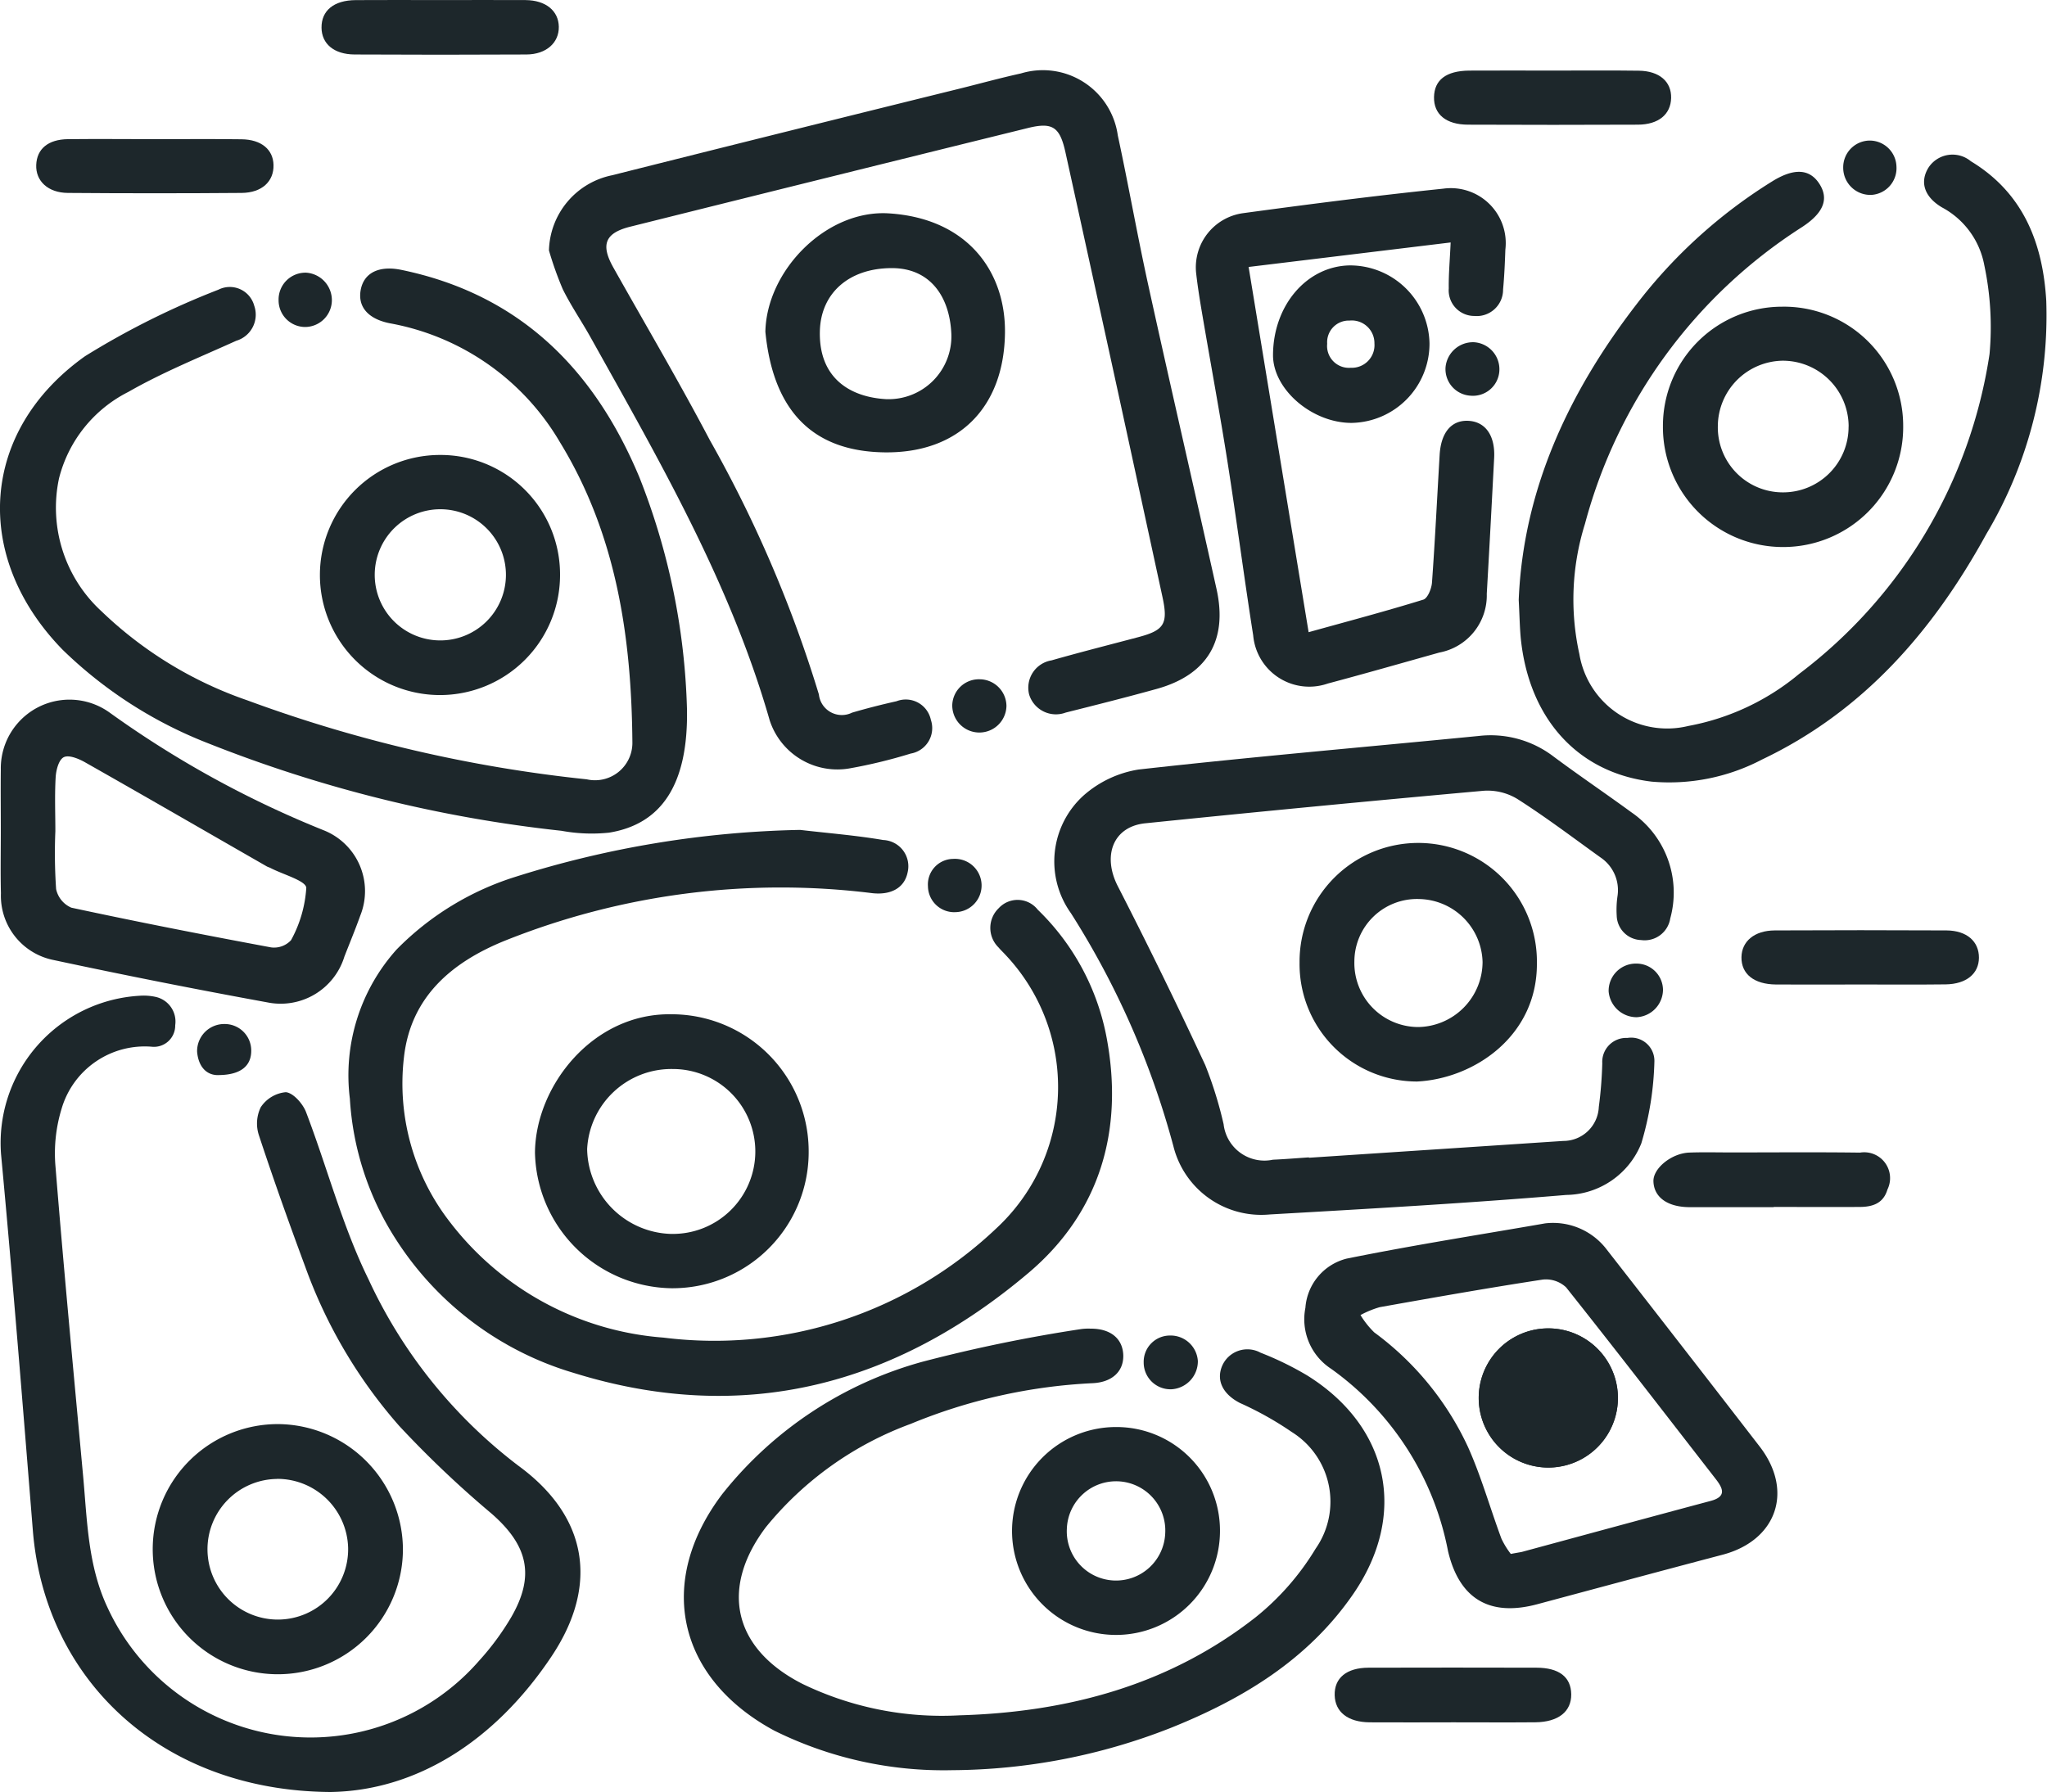 <svg xmlns="http://www.w3.org/2000/svg" width="101.318" height="88.714" viewBox="0 0 101.318 88.714">
  <g id="Grupo_134254" data-name="Grupo 134254" transform="translate(-370.897 -5219.885)">
    <path id="Trazado_170432" data-name="Trazado 170432" d="M5537.584-69.094a3.9,3.9,0,0,1,3.117-3.72q8.63-2.172,17.27-4.305c.992-.247,1.978-.519,2.975-.738a3.744,3.744,0,0,1,4.793,3.066c.534,2.477.972,4.976,1.517,7.451,1.1,5.007,2.257,10,3.37,15.007.566,2.548-.461,4.252-2.964,4.947-1.492.414-2.995.792-4.5,1.17a1.386,1.386,0,0,1-1.811-.894,1.372,1.372,0,0,1,1.109-1.69c1.426-.407,2.865-.77,4.3-1.151,1.283-.341,1.477-.661,1.19-1.989q-1.078-4.977-2.159-9.953-1.315-6.029-2.642-12.055c-.278-1.261-.636-1.508-1.861-1.206q-9.843,2.428-19.679,4.884c-1.251.312-1.474.889-.841,2.017,1.6,2.847,3.258,5.66,4.777,8.547a62.534,62.534,0,0,1,5.4,12.594,1.142,1.142,0,0,0,1.642.9c.727-.213,1.462-.4,2.2-.565a1.269,1.269,0,0,1,1.7.922,1.279,1.279,0,0,1-1,1.669,25.159,25.159,0,0,1-2.976.725,3.523,3.523,0,0,1-4-2.365c-1.946-6.793-5.451-12.845-8.857-18.948-.449-.806-.976-1.572-1.386-2.4A17.006,17.006,0,0,1,5537.584-69.094Z" transform="translate(-5139.516 5301.377)" fill="#1d272b"/>
    <path id="Trazado_170433" data-name="Trazado 170433" d="M5416.795,192.676c-8.341-.051-14.133-5.535-14.73-12.945-.5-6.211-.994-12.424-1.574-18.628a7.3,7.3,0,0,1,6.852-7.845,2.739,2.739,0,0,1,.786.053,1.25,1.25,0,0,1,.982,1.406,1.052,1.052,0,0,1-1.169,1.063,4.287,4.287,0,0,0-4.455,3.073,7.545,7.545,0,0,0-.3,2.876c.412,5.119.9,10.231,1.37,15.345.2,2.193.234,4.412,1.206,6.473a11.061,11.061,0,0,0,18.389,2.631,13.025,13.025,0,0,0,1.582-2.142c1.2-2.065.838-3.566-.964-5.141a51.709,51.709,0,0,1-4.575-4.346,24.467,24.467,0,0,1-4.647-7.873c-.8-2.155-1.573-4.322-2.292-6.506a1.845,1.845,0,0,1,.089-1.394,1.672,1.672,0,0,1,1.238-.744c.362.026.839.562,1,.975,1.053,2.755,1.8,5.652,3.094,8.285a24.48,24.48,0,0,0,7.425,9.236c3.417,2.5,4,5.891,1.639,9.429C5424.9,190.215,5420.983,192.615,5416.795,192.676Z" transform="translate(-5029.542 5115.923)" fill="#1d272b"/>
    <path id="Trazado_170434" data-name="Trazado 170434" d="M5509.965,111.8c1.371.16,2.751.269,4.11.5a1.3,1.3,0,0,1,1.213,1.6c-.155.775-.829,1.134-1.747,1.032a36.71,36.71,0,0,0-18.23,2.37c-2.573,1.053-4.627,2.755-4.956,5.781a11.174,11.174,0,0,0,2.3,8.158,14.7,14.7,0,0,0,10.548,5.693,20.264,20.264,0,0,0,16.484-5.417,9.531,9.531,0,0,0,.44-13.537c-.111-.122-.233-.234-.339-.361a1.353,1.353,0,0,1,.011-1.946,1.268,1.268,0,0,1,1.931.079,11.853,11.853,0,0,1,3.411,6.352c.85,4.574-.331,8.634-3.875,11.63-6.579,5.562-14.094,7.565-22.507,4.947a15.752,15.752,0,0,1-8.82-6.643,14.428,14.428,0,0,1-2.258-6.932,9.323,9.323,0,0,1,2.312-7.384,14.19,14.19,0,0,1,5.939-3.617A49.791,49.791,0,0,1,5509.965,111.8Z" transform="translate(-5099.467 5149.17)" fill="#1d272b"/>
    <path id="Trazado_170435" data-name="Trazado 170435" d="M5434.351-6.806c.077,3.772-1.271,5.728-3.855,6.146a8.243,8.243,0,0,1-2.354-.092,66.781,66.781,0,0,1-17.508-4.339,21.468,21.468,0,0,1-7.187-4.626c-4.477-4.592-4.1-10.824,1.113-14.531a39.813,39.813,0,0,1,6.6-3.292,1.251,1.251,0,0,1,1.77.787,1.347,1.347,0,0,1-.885,1.741c-1.8.815-3.639,1.557-5.346,2.534a6.6,6.6,0,0,0-3.43,4.283,6.962,6.962,0,0,0,2.108,6.58,19.59,19.59,0,0,0,7.2,4.4A69.285,69.285,0,0,0,5429.391-3.3a1.85,1.85,0,0,0,2.259-1.792c-.04-5.238-.788-10.329-3.588-14.9a12.288,12.288,0,0,0-8.414-5.884c-1.073-.211-1.594-.812-1.448-1.638.151-.856.9-1.237,2.018-1.006,5.849,1.211,9.54,4.911,11.776,10.262A33.548,33.548,0,0,1,5434.351-6.806Z" transform="translate(-5029.452 5261.766)" fill="#1d272b"/>
    <path id="Trazado_170436" data-name="Trazado 170436" d="M5676.579,109.071l9.358-.618,3.231-.214a1.756,1.756,0,0,0,1.758-1.679,20.7,20.7,0,0,0,.172-2.166,1.187,1.187,0,0,1,1.246-1.254,1.149,1.149,0,0,1,1.334,1.16,15.342,15.342,0,0,1-.649,4.063,4.057,4.057,0,0,1-3.709,2.549c-4.889.409-9.789.687-14.687.967a4.48,4.48,0,0,1-4.761-3.373,41.5,41.5,0,0,0-5.073-11.541,4.4,4.4,0,0,1,.646-5.846,5.39,5.39,0,0,1,2.7-1.267c5.6-.628,11.22-1.111,16.83-1.661a5.123,5.123,0,0,1,3.714,1.02c1.269.945,2.582,1.831,3.859,2.765a4.818,4.818,0,0,1,1.915,5.245,1.283,1.283,0,0,1-1.444,1.073,1.245,1.245,0,0,1-1.207-1.218,4.644,4.644,0,0,1,.044-.985,1.949,1.949,0,0,0-.846-1.887c-1.365-.981-2.71-2-4.124-2.9a2.841,2.841,0,0,0-1.669-.4q-8.372.753-16.735,1.609c-1.594.161-2.137,1.6-1.365,3.111q2.251,4.389,4.332,8.865a19.826,19.826,0,0,1,.907,2.923,2.033,2.033,0,0,0,2.442,1.756c.593-.026,1.185-.076,1.776-.115Z" transform="translate(-5240.895 5168.129)" fill="#1d272b"/>
    <path id="Trazado_170437" data-name="Trazado 170437" d="M5584.57,258.363a18.854,18.854,0,0,1-8.8-1.956c-4.808-2.6-5.874-7.365-2.574-11.719a19.117,19.117,0,0,1,9.915-6.548,75.926,75.926,0,0,1,7.819-1.611,2.644,2.644,0,0,1,.494-.024c.991-.006,1.6.5,1.616,1.336.01.784-.552,1.31-1.494,1.362a26.916,26.916,0,0,0-9.028,2.016,16.622,16.622,0,0,0-7.164,5.108c-2.3,3.046-1.608,6.024,1.8,7.761a15.848,15.848,0,0,0,7.776,1.559c5.364-.154,10.385-1.5,14.668-4.861a12.888,12.888,0,0,0,2.962-3.389,4.063,4.063,0,0,0-1.172-5.77,16.4,16.4,0,0,0-2.573-1.442c-.831-.426-1.184-1.1-.887-1.825a1.36,1.36,0,0,1,1.907-.665,15.62,15.62,0,0,1,2.306,1.125c4.064,2.531,4.992,6.887,2.276,10.828-2.236,3.245-5.461,5.192-9.041,6.627A29.945,29.945,0,0,1,5584.57,258.363Z" transform="translate(-5166.545 5049.156)" fill="#1d272b"/>
    <path id="Trazado_170438" data-name="Trazado 170438" d="M5780.02-34.932c.222-5.434,2.457-10.266,5.838-14.644a25.191,25.191,0,0,1,6.708-6.076c1.06-.657,1.841-.639,2.331.114s.217,1.458-.878,2.164A25.119,25.119,0,0,0,5783.3-38.7a12.514,12.514,0,0,0-.277,6.452,4.406,4.406,0,0,0,5.392,3.556,11.95,11.95,0,0,0,5.491-2.582,24.389,24.389,0,0,0,9.418-15.83,14.793,14.793,0,0,0-.26-4.4,4.088,4.088,0,0,0-2.1-2.863c-.887-.53-1.1-1.268-.657-1.974a1.42,1.42,0,0,1,2.091-.308c2.6,1.571,3.567,4.059,3.734,6.92a21.161,21.161,0,0,1-2.965,11.533c-2.623,4.78-6.078,8.775-11.109,11.168a9.883,9.883,0,0,1-5.46,1.092c-3.663-.439-6.083-3.13-6.479-7.125C5780.069-33.614,5780.061-34.176,5780.02-34.932Z" transform="translate(-5333.953 5284.516)" fill="#1d272b"/>
    <path id="Trazado_170439" data-name="Trazado 170439" d="M5738.369,210.185a3.336,3.336,0,0,1,2.99,1.22q3.831,4.909,7.637,9.839c1.689,2.2.825,4.641-1.843,5.344-3.06.806-6.116,1.632-9.173,2.451-2.358.632-3.858-.263-4.417-2.626a14.437,14.437,0,0,0-5.783-9.026,2.927,2.927,0,0,1-1.277-3.024,2.709,2.709,0,0,1,2.05-2.435C5731.974,211.237,5735.424,210.7,5738.369,210.185Zm-1.7,16.364c.356-.067.455-.079.55-.1,3.113-.842,6.224-1.691,9.339-2.523.783-.209.63-.6.265-1.072-2.464-3.172-4.914-6.355-7.415-9.5a1.453,1.453,0,0,0-1.162-.386c-2.694.412-5.38.887-8.064,1.365a4.748,4.748,0,0,0-.952.391,4.374,4.374,0,0,0,.681.858,14.7,14.7,0,0,1,4.642,5.678c.656,1.463,1.092,3.024,1.652,4.532A4.088,4.088,0,0,0,5736.67,226.55Z" transform="translate(-5290.994 5070.264)" fill="#1d272b"/>
    <path id="Trazado_170440" data-name="Trazado 170440" d="M5711.911-45.941l-10,1.213c.984,5.99,1.966,11.969,2.97,18.081,1.961-.545,3.831-1.04,5.676-1.611.216-.067.408-.544.43-.845.152-2.1.255-4.212.379-6.319.064-1.1.573-1.713,1.386-1.69.869.024,1.371.721,1.312,1.844-.118,2.239-.235,4.478-.365,6.716a2.877,2.877,0,0,1-2.344,2.912c-1.84.516-3.678,1.043-5.525,1.535a2.786,2.786,0,0,1-3.692-2.384c-.45-2.862-.823-5.736-1.273-8.6-.378-2.4-.823-4.8-1.231-7.193-.121-.708-.238-1.417-.319-2.13a2.707,2.707,0,0,1,2.31-2.977c3.3-.449,6.6-.872,9.912-1.214a2.72,2.72,0,0,1,3.082,3.018c-.023.659-.052,1.319-.113,1.975a1.305,1.305,0,0,1-1.425,1.308,1.268,1.268,0,0,1-1.263-1.37C5711.807-44.357,5711.871-45.045,5711.911-45.941Z" transform="translate(-5269.213 5277.829)" fill="#1d272b"/>
    <path id="Trazado_170441" data-name="Trazado 170441" d="M5400.521,85.592c0-.99-.012-1.98,0-2.97A3.4,3.4,0,0,1,5405.9,79.8a50.079,50.079,0,0,0,10.636,5.845,3.241,3.241,0,0,1,1.778,4.208c-.244.683-.522,1.353-.786,2.029a3.3,3.3,0,0,1-3.815,2.269q-5.3-.967-10.574-2.095a3.242,3.242,0,0,1-2.612-3.3C5400.5,87.7,5400.522,86.648,5400.521,85.592Zm2.7.084h0a26.29,26.29,0,0,0,.037,2.865,1.294,1.294,0,0,0,.755.922c3.285.706,6.583,1.352,9.886,1.966a1.14,1.14,0,0,0,.988-.358,6.193,6.193,0,0,0,.754-2.589c-.017-.354-1.148-.658-1.773-.984-.059-.03-.125-.046-.182-.078-3-1.72-5.986-3.449-8.992-5.152-.315-.179-.8-.38-1.053-.256s-.384.64-.405.994C5403.184,83.894,5403.221,84.786,5403.221,85.676Z" transform="translate(-5029.584 5175.357)" fill="#1d272b"/>
    <path id="Trazado_170442" data-name="Trazado 170442" d="M5547.65,164.687a6.741,6.741,0,0,1-6.8,6.77,6.863,6.863,0,0,1-6.747-6.711c.023-3.287,2.854-6.921,6.759-6.852A6.786,6.786,0,0,1,5547.65,164.687Zm-6.812,4.08a4.082,4.082,0,1,0,.075-8.163,4.175,4.175,0,0,0-4.228,3.963A4.275,4.275,0,0,0,5540.839,168.768Z" transform="translate(-5136.727 5112.203)" fill="#1d272b"/>
    <path id="Trazado_170443" data-name="Trazado 170443" d="M5450.912,266.591a6.192,6.192,0,1,1-6.138-6.215A6.227,6.227,0,0,1,5450.912,266.591Zm-6.223-3.5a3.481,3.481,0,1,0,3.511,3.418A3.507,3.507,0,0,0,5444.689,263.087Z" transform="translate(-5060.072 5030.01)" fill="#1d272b"/>
    <path id="Trazado_170444" data-name="Trazado 170444" d="M5827.963-13.116a5.938,5.938,0,0,1-5.944,5.981,5.94,5.94,0,0,1-5.948-5.981,5.9,5.9,0,0,1,5.9-5.917A5.9,5.9,0,0,1,5827.963-13.116Zm-2.7.013a3.261,3.261,0,0,0-3.274-3.256,3.257,3.257,0,0,0-3.2,3.224A3.217,3.217,0,0,0,5822-9.841,3.242,3.242,0,0,0,5825.26-13.1Z" transform="translate(-5362.866 5254.101)" fill="#1d272b"/>
    <path id="Trazado_170445" data-name="Trazado 170445" d="M5492.207,24.016a5.943,5.943,0,1,1-5.934-5.97A5.914,5.914,0,0,1,5492.207,24.016Zm-5.972,3.211a3.247,3.247,0,1,0-3.2-3.3A3.244,3.244,0,0,0,5486.234,27.227Z" transform="translate(-5093.59 5224.362)" fill="#1d272b"/>
    <path id="Trazado_170446" data-name="Trazado 170446" d="M5591.69-36.538c.059-3.037,3.016-6.056,6.109-5.862,3.891.244,5.788,2.878,5.75,5.921-.046,3.676-2.28,5.964-5.975,5.91C5593.854-30.622,5592.055-32.824,5591.69-36.538Zm6.259-3.152c-2.118,0-3.512,1.237-3.562,3.11-.064,2.372,1.54,3.281,3.278,3.377a3.109,3.109,0,0,0,3.23-3.224C5600.814-38.324,5599.813-39.692,5597.949-39.69Z" transform="translate(-5182.91 5272.848)" fill="#1d272b"/>
    <path id="Trazado_170447" data-name="Trazado 170447" d="M5725.236,121.246a5.874,5.874,0,1,1,11.747.048c.016,3.589-3.108,5.7-5.93,5.84A5.813,5.813,0,0,1,5725.236,121.246Zm5.886-3.147a3.1,3.1,0,0,0-3.173,3.092,3.169,3.169,0,0,0,3.145,3.246,3.233,3.233,0,0,0,3.2-3.216A3.2,3.2,0,0,0,5731.122,118.1Z" transform="translate(-5290.016 5146.292)" fill="#1d272b"/>
    <path id="Trazado_170448" data-name="Trazado 170448" d="M5663.642,266.255a5.146,5.146,0,1,1-5.143-5.145A5.126,5.126,0,0,1,5663.642,266.255Zm-2.71.106a2.437,2.437,0,1,0-4.869-.217,2.437,2.437,0,1,0,4.869.217Z" transform="translate(-5232.361 5029.421)" fill="#1d272b"/>
    <path id="Trazado_170449" data-name="Trazado 170449" d="M5722.517-21.556c-1.961.009-3.892-1.648-3.9-3.342,0-2.465,1.664-4.42,3.8-4.455a3.937,3.937,0,0,1,3.945,3.854A3.924,3.924,0,0,1,5722.517-21.556Zm1.12-3.932a1.122,1.122,0,0,0-1.232-1.134,1.072,1.072,0,0,0-1.107,1.149,1.082,1.082,0,0,0,1.167,1.188A1.122,1.122,0,0,0,5723.637-25.488Z" transform="translate(-5284.711 5262.377)" fill="#1d272b"/>
    <path id="Trazado_170450" data-name="Trazado 170450" d="M5486.569-95.711c1.418,0,2.836-.009,4.254,0,1,.009,1.631.532,1.644,1.32s-.616,1.367-1.6,1.373q-4.254.023-8.509,0c-1.021-.006-1.629-.529-1.636-1.327-.007-.847.61-1.357,1.692-1.365C5483.8-95.72,5485.184-95.712,5486.569-95.711Z" transform="translate(-5093.911 5315.6)" fill="#1d272b"/>
    <path id="Trazado_170451" data-name="Trazado 170451" d="M5739.891,323.958c-1.383,0-2.767.01-4.15,0-1.079-.01-1.708-.513-1.729-1.343-.021-.851.587-1.359,1.679-1.362q4.15-.011,8.3,0c1.131,0,1.717.463,1.729,1.314s-.63,1.378-1.779,1.389C5742.592,323.968,5741.241,323.958,5739.891,323.958Z" transform="translate(-5297.054 4981.192)" fill="#1d272b"/>
    <path id="Trazado_170452" data-name="Trazado 170452" d="M5819.66,195.129c-1.385,0-2.769,0-4.153,0-1.1,0-1.779-.49-1.8-1.283-.015-.641.893-1.385,1.776-1.419.691-.026,1.385-.007,2.077-.007,2.124,0,4.248-.019,6.372.009a1.28,1.28,0,0,1,1.358,1.825c-.206.7-.748.862-1.379.865-1.417.007-2.834,0-4.252,0Z" transform="translate(-5360.972 5084.517)" fill="#1d272b"/>
    <path id="Trazado_170453" data-name="Trazado 170453" d="M5415.319-60.944c1.417,0,2.833-.013,4.25.006.973.013,1.559.507,1.577,1.27.021.814-.573,1.378-1.578,1.386q-4.3.034-8.6,0c-.984-.007-1.6-.591-1.567-1.388s.592-1.261,1.568-1.274C5412.419-60.959,5413.869-60.945,5415.319-60.944Z" transform="translate(-5036.711 5287.718)" fill="#1d272b"/>
    <path id="Trazado_170454" data-name="Trazado 170454" d="M5764.718-78.085c1.417,0,2.834-.014,4.25.006,1.022.014,1.619.542,1.6,1.351s-.622,1.316-1.643,1.321q-4.2.018-8.4,0c-1.1,0-1.709-.516-1.693-1.364s.593-1.3,1.737-1.313C5761.95-78.093,5763.333-78.085,5764.718-78.085Z" transform="translate(-5316.957 5301.464)" fill="#1d272b"/>
    <path id="Trazado_170455" data-name="Trazado 170455" d="M5841.559,139.555c-1.383,0-2.766.01-4.149,0-1.09-.01-1.72-.522-1.708-1.352.013-.786.641-1.32,1.648-1.325q4.247-.021,8.5,0c1.011.007,1.612.549,1.606,1.356-.006.788-.624,1.3-1.645,1.315C5844.391,139.567,5842.975,139.554,5841.559,139.555Z" transform="translate(-5378.61 5129.068)" fill="#1d272b"/>
    <path id="Trazado_170456" data-name="Trazado 170456" d="M5805.188,146.531a1.373,1.373,0,0,1-1.306,1.351,1.393,1.393,0,0,1-1.384-1.278,1.347,1.347,0,0,1,1.361-1.377A1.312,1.312,0,0,1,5805.188,146.531Z" transform="translate(-5351.98 5122.361)" fill="#1d272b"/>
    <path id="Trazado_170457" data-name="Trazado 170457" d="M5862.411-60.57a1.326,1.326,0,0,1,1.351,1.289,1.324,1.324,0,0,1-1.236,1.4,1.344,1.344,0,0,1-1.4-1.339A1.324,1.324,0,0,1,5862.411-60.57Z" transform="translate(-5398.998 5287.414)" fill="#1d272b"/>
    <path id="Trazado_170458" data-name="Trazado 170458" d="M5687.567,238.228a1.351,1.351,0,0,1,1.384,1.264,1.388,1.388,0,0,1-1.266,1.394,1.324,1.324,0,0,1-1.415-1.326A1.3,1.3,0,0,1,5687.567,238.228Z" transform="translate(-5258.765 5047.773)" fill="#1d272b"/>
    <path id="Trazado_170459" data-name="Trazado 170459" d="M5641.089,75.446a1.341,1.341,0,1,1-2.682-.042,1.32,1.32,0,0,1,1.357-1.274A1.335,1.335,0,0,1,5641.089,75.446Z" transform="translate(-5220.377 5179.383)" fill="#1d272b"/>
    <path id="Trazado_170460" data-name="Trazado 170460" d="M5450.694,162.86c-.592.034-1.023-.384-1.09-1.154a1.341,1.341,0,0,1,1.368-1.373,1.311,1.311,0,0,1,1.311,1.319C5452.286,162.4,5451.773,162.846,5450.694,162.86Z" transform="translate(-5068.951 5110.247)" fill="#1d272b"/>
    <path id="Trazado_170461" data-name="Trazado 170461" d="M5762.944-7.527a1.318,1.318,0,0,1-1.227-1.4,1.365,1.365,0,0,1,1.4-1.246,1.34,1.34,0,0,1,1.26,1.471A1.311,1.311,0,0,1,5762.944-7.527Z" transform="translate(-5319.272 5247)" fill="#1d272b"/>
    <path id="Trazado_170462" data-name="Trazado 170462" d="M5472.606-26.148a1.332,1.332,0,0,1-1.337,1.3,1.321,1.321,0,0,1-1.3-1.331,1.329,1.329,0,0,1,1.379-1.357A1.364,1.364,0,0,1,5472.606-26.148Z" transform="translate(-5085.283 5260.921)" fill="#1d272b"/>
    <path id="Trazado_170463" data-name="Trazado 170463" d="M5633.674,121.7a1.3,1.3,0,0,1-1.341-1.279,1.266,1.266,0,0,1,1.246-1.359,1.32,1.32,0,1,1,.095,2.637Z" transform="translate(-5215.506 5143.343)" fill="#1d272b"/>
    <path id="Trazado_170464" data-name="Trazado 170464" d="M5773.456,243.329a3.445,3.445,0,1,0,0-6.89,3.445,3.445,0,1,0,0,6.89Z" transform="translate(-5325.924 5049.208)" fill="#1d272b"/>
    <path id="Trazado_170465" data-name="Trazado 170465" d="M5773.456,243.329a3.445,3.445,0,1,1,0-6.89,3.445,3.445,0,1,1,0,6.89Zm0-2.343c.361-.559.7-.85.688-1.13-.008-.24-.447-.681-.632-.65a1.056,1.056,0,0,0-.731.663C5772.733,240.113,5773.1,240.429,5773.454,240.986Z" transform="translate(-5325.924 5049.208)" fill="#1d272b"/>
  </g>
</svg>
